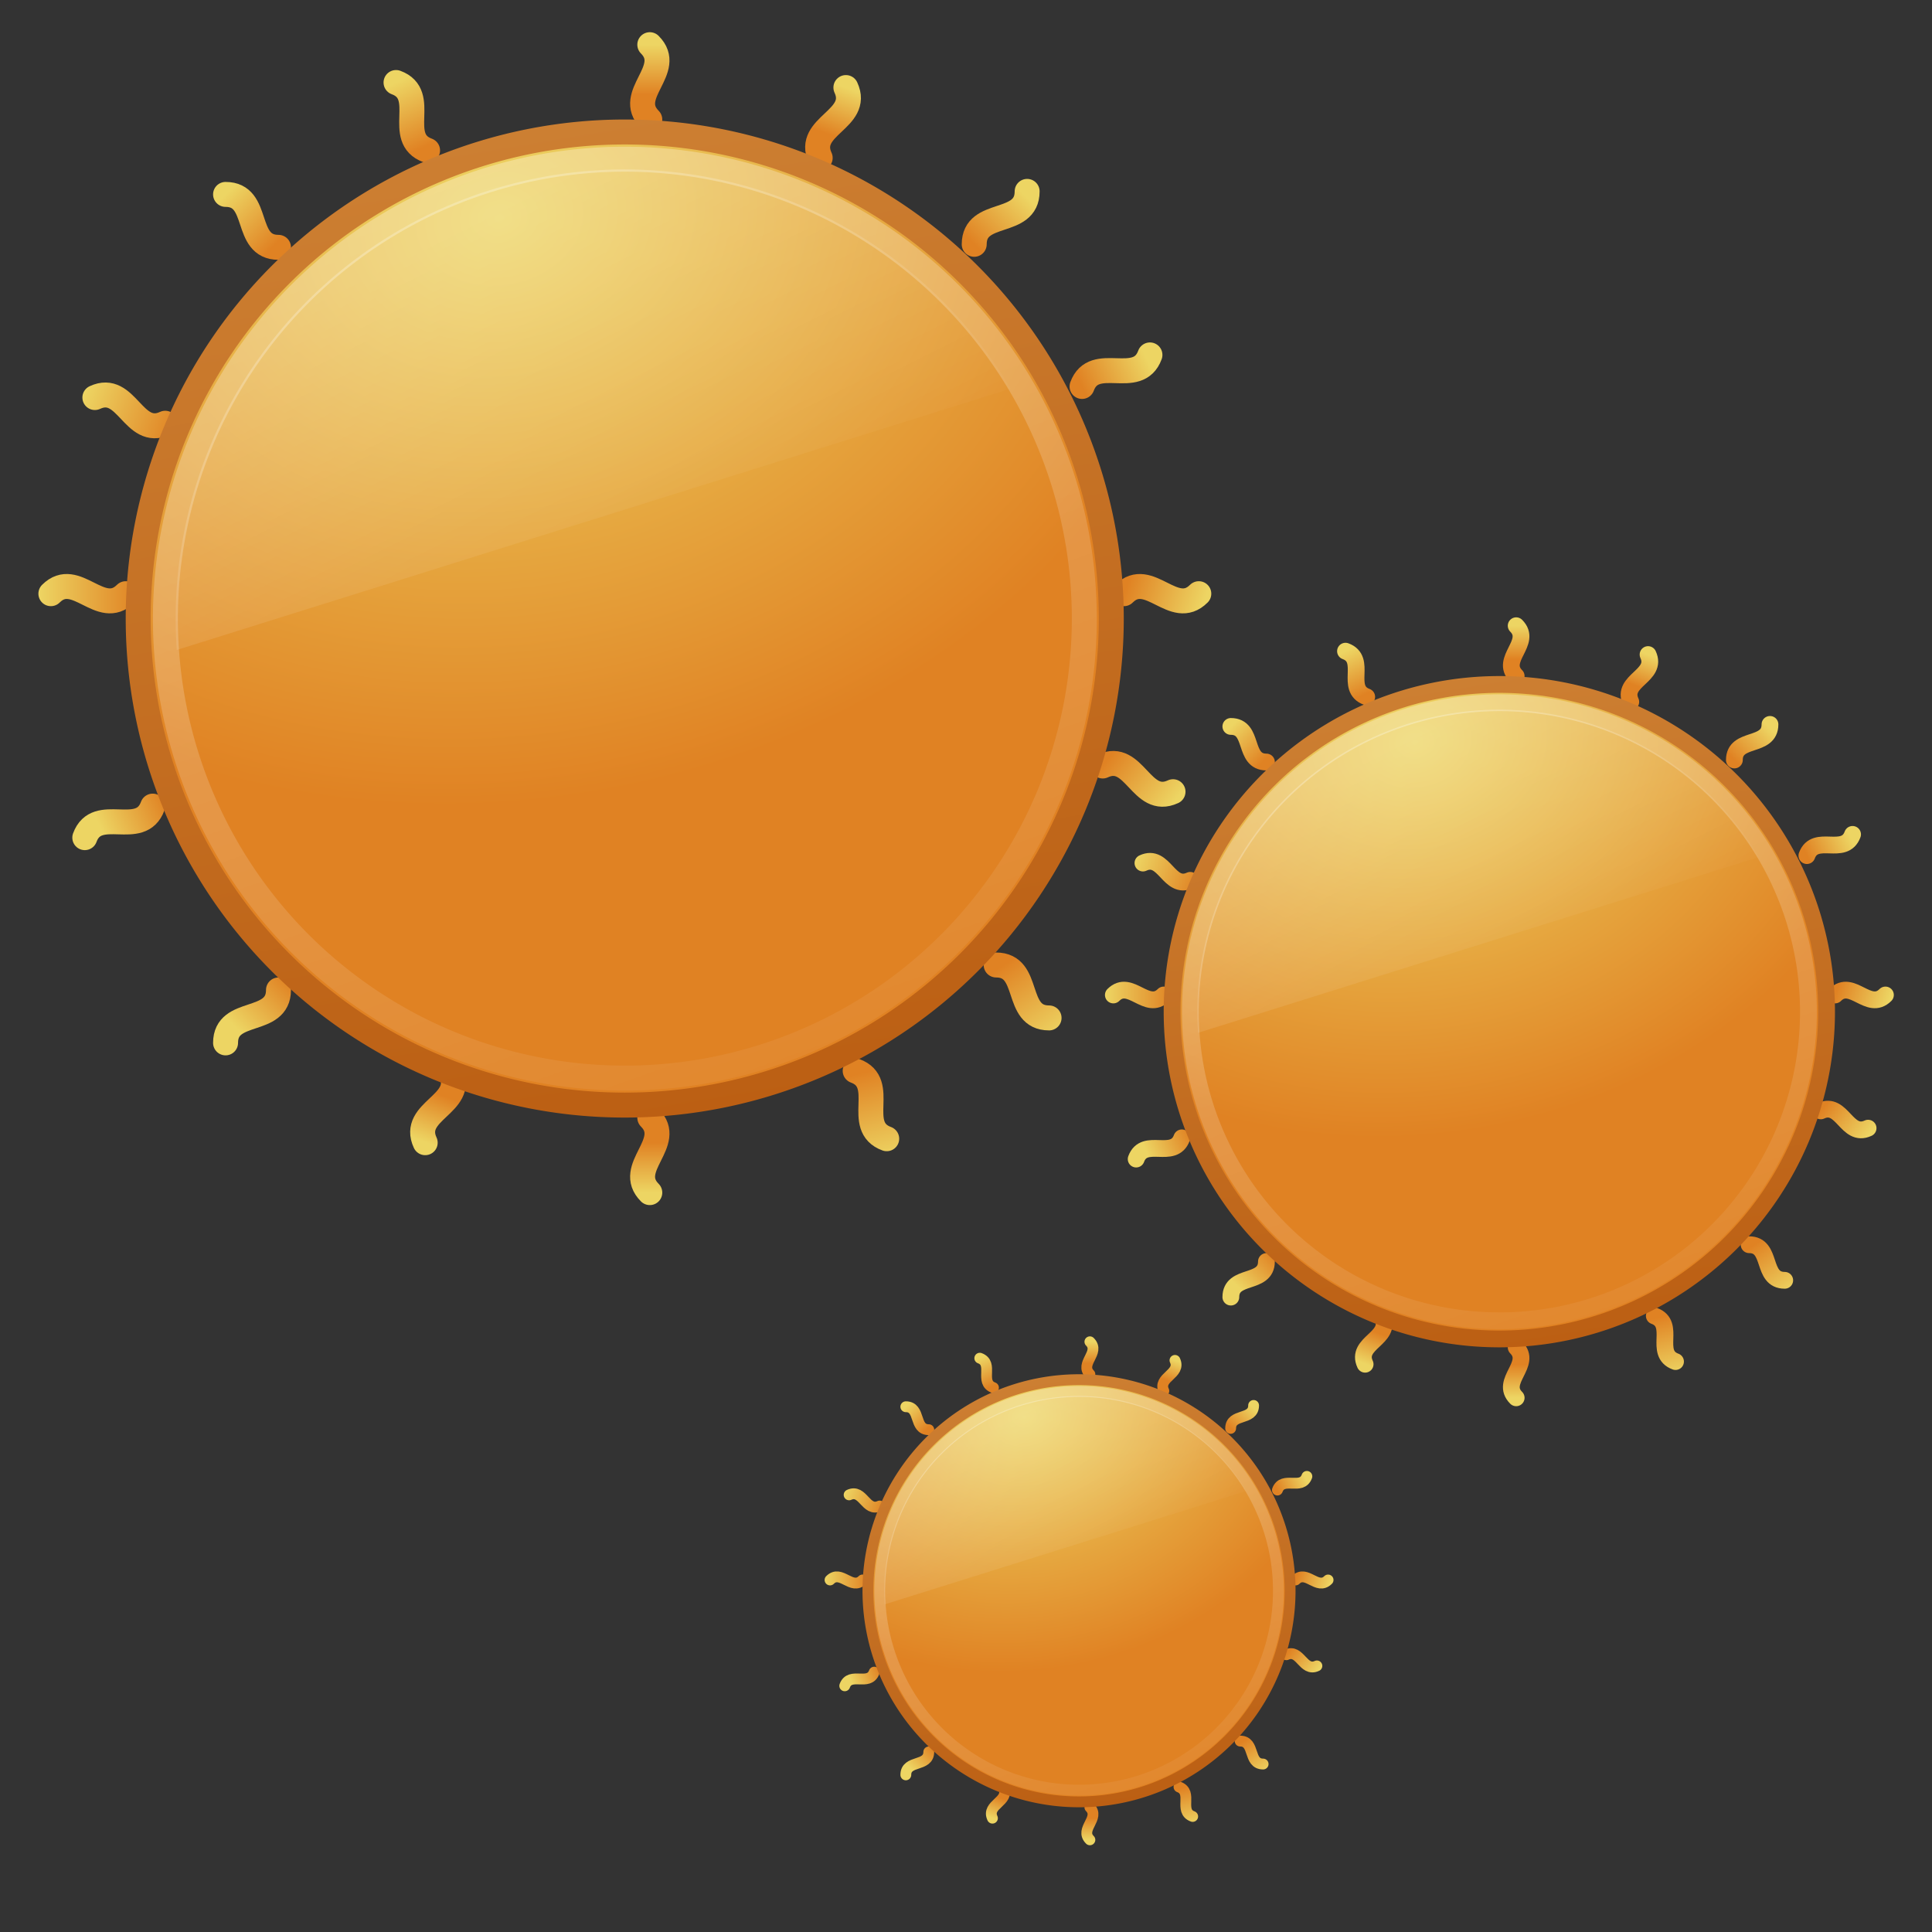 <?xml version="1.0" encoding="UTF-8" standalone="no"?>
<!-- Created with Inkscape (http://www.inkscape.org/) -->

<svg
   xmlns:dc="http://purl.org/dc/elements/1.1/"
   xmlns:cc="http://creativecommons.org/ns#"
   xmlns:rdf="http://www.w3.org/1999/02/22-rdf-syntax-ns#"
   xmlns:svg="http://www.w3.org/2000/svg"
   xmlns="http://www.w3.org/2000/svg"
   xmlns:xlink="http://www.w3.org/1999/xlink"
   xmlns:sodipodi="http://sodipodi.sourceforge.net/DTD/sodipodi-0.dtd"
   xmlns:inkscape="http://www.inkscape.org/namespaces/inkscape"
   version="1.1"
   width="48"
   height="48"
   id="svg2869"
   inkscape:version="0.48.1 r9760"
   sodipodi:docname="weather-clear.svg">
  <rect width="100%" height="100%" fill="#333333" stroke="none"/>
  <sodipodi:namedview
     pagecolor="#ffffff"
     bordercolor="#666666"
     borderopacity="1"
     objecttolerance="10"
     gridtolerance="10"
     guidetolerance="10"
     inkscape:pageopacity="0"
     inkscape:pageshadow="2"
     inkscape:window-width="1081"
     inkscape:window-height="910"
     id="namedview56"
     showgrid="false"
     inkscape:zoom="6.6041667"
     inkscape:cx="24.454259"
     inkscape:cy="25.892744"
     inkscape:window-x="0"
     inkscape:window-y="24"
     inkscape:window-maximized="0"
     inkscape:current-layer="svg2869" />
  <defs
     id="defs2871">
    <linearGradient
       id="linearGradient4031">
      <stop
         id="stop4033"
         style="stop-color:#ffffff;stop-opacity:1"
         offset="0" />
      <stop
         id="stop4035"
         style="stop-color:#ffffff;stop-opacity:0.078"
         offset="1" />
    </linearGradient>
    <linearGradient
       id="linearGradient3673">
      <stop
         id="stop3675"
         style="stop-color:#ffffff;stop-opacity:1"
         offset="0" />
      <stop
         id="stop3677"
         style="stop-color:#ffffff;stop-opacity:0"
         offset="1" />
    </linearGradient>
    <linearGradient
       id="linearGradient3663">
      <stop
         id="stop3665"
         style="stop-color:#edd563;stop-opacity:1"
         offset="0" />
      <stop
         id="stop3667"
         style="stop-color:#e08223;stop-opacity:1"
         offset="1" />
    </linearGradient>
    <linearGradient
       id="linearGradient3655">
      <stop
         id="stop3657"
         style="stop-color:#bb5e12;stop-opacity:1"
         offset="0" />
      <stop
         id="stop3659"
         style="stop-color:#cd8033;stop-opacity:1"
         offset="1" />
    </linearGradient>
    <linearGradient
       x1="28.403"
       y1="45.488"
       x2="21.573"
       y2="4.512"
       id="linearGradient3661"
       xlink:href="#linearGradient3655"
       gradientUnits="userSpaceOnUse" />
    <radialGradient
       cx="19.622"
       cy="9.39"
       r="20.488"
       fx="19.622"
       fy="9.39"
       id="radialGradient3669"
       xlink:href="#linearGradient3663"
       gradientUnits="userSpaceOnUse"
       gradientTransform="matrix(0.19,1.095,-1.368,0.238,28.729,-14.334)" />
    <linearGradient
       x1="16.807"
       y1="6.55"
       x2="32.378"
       y2="50.279"
       id="linearGradient3679"
       xlink:href="#linearGradient3673"
       gradientUnits="userSpaceOnUse" />
    <linearGradient
       x1="7"
       y1="23"
       x2="9"
       y2="21"
       id="linearGradient3761"
       xlink:href="#linearGradient3663"
       gradientUnits="userSpaceOnUse"
       gradientTransform="translate(1.324,1.297)" />
    <linearGradient
       x1="25"
       y1="31"
       x2="25"
       y2="29"
       id="linearGradient3763"
       xlink:href="#linearGradient3663"
       gradientUnits="userSpaceOnUse" />
    <linearGradient
       x1="41"
       y1="25"
       x2="39"
       y2="22"
       id="linearGradient3765"
       xlink:href="#linearGradient3663"
       gradientUnits="userSpaceOnUse" />
    <linearGradient
       x1="47"
       y1="8"
       x2="44"
       y2="7"
       id="linearGradient3767"
       xlink:href="#linearGradient3663"
       gradientUnits="userSpaceOnUse" />
    <linearGradient
       x1="40"
       y1="-9"
       x2="38"
       y2="-7"
       id="linearGradient3769"
       xlink:href="#linearGradient3663"
       gradientUnits="userSpaceOnUse" />
    <linearGradient
       x1="25"
       y1="-15"
       x2="25"
       y2="-13"
       id="linearGradient3771"
       xlink:href="#linearGradient3663"
       gradientUnits="userSpaceOnUse" />
    <linearGradient
       x1="8"
       y1="-9"
       x2="10"
       y2="-7"
       id="linearGradient3773"
       xlink:href="#linearGradient3663"
       gradientUnits="userSpaceOnUse" />
    <linearGradient
       x1="0.5"
       y1="23"
       x2="4.5"
       y2="23"
       id="linearGradient3775"
       xlink:href="#linearGradient3663"
       gradientUnits="userSpaceOnUse" />
    <linearGradient
       x1="25"
       y1="-15"
       x2="25"
       y2="-13"
       id="linearGradient3905"
       xlink:href="#linearGradient3663"
       gradientUnits="userSpaceOnUse"
       gradientTransform="matrix(0.939,0.343,-0.343,0.939,4.227,-7.778)" />
    <linearGradient
       x1="25"
       y1="31"
       x2="25"
       y2="29"
       id="linearGradient3907"
       xlink:href="#linearGradient3663"
       gradientUnits="userSpaceOnUse"
       gradientTransform="matrix(0.939,0.343,-0.343,0.939,3.164,-8.699)" />
    <linearGradient
       x1="0.5"
       y1="23"
       x2="4.5"
       y2="23"
       id="linearGradient3909"
       xlink:href="#linearGradient3663"
       gradientUnits="userSpaceOnUse"
       gradientTransform="matrix(0.939,0.343,-0.343,0.939,9.721,-22.805)" />
    <linearGradient
       x1="47"
       y1="8"
       x2="44"
       y2="7"
       id="linearGradient3911"
       xlink:href="#linearGradient3663"
       gradientUnits="userSpaceOnUse"
       gradientTransform="matrix(0.939,0.343,-0.343,0.939,4.227,-7.778)" />
    <linearGradient
       x1="7"
       y1="23"
       x2="9"
       y2="21"
       id="linearGradient3913"
       xlink:href="#linearGradient3663"
       gradientUnits="userSpaceOnUse"
       gradientTransform="matrix(0.939,0.343,-0.343,0.939,4.227,-7.778)" />
    <linearGradient
       x1="40"
       y1="-9"
       x2="38"
       y2="-7"
       id="linearGradient3915"
       xlink:href="#linearGradient3663"
       gradientUnits="userSpaceOnUse"
       gradientTransform="matrix(0.939,0.343,-0.343,0.939,4.227,-7.778)" />
    <linearGradient
       x1="41"
       y1="25"
       x2="39"
       y2="22"
       id="linearGradient3917"
       xlink:href="#linearGradient3663"
       gradientUnits="userSpaceOnUse"
       gradientTransform="matrix(0.939,0.343,-0.343,0.939,4.227,-7.778)" />
    <linearGradient
       x1="8"
       y1="-9"
       x2="10"
       y2="-7"
       id="linearGradient3919"
       xlink:href="#linearGradient3663"
       gradientUnits="userSpaceOnUse"
       gradientTransform="matrix(0.939,0.343,-0.343,0.939,4.227,-7.778)" />
    <linearGradient
       x1="18.647"
       y1="9.39"
       x2="25.476"
       y2="23.049"
       id="linearGradient4029"
       xlink:href="#linearGradient4031"
       gradientUnits="userSpaceOnUse" />
    <linearGradient
       inkscape:collect="always"
       xlink:href="#linearGradient3663"
       id="linearGradient3075"
       gradientUnits="userSpaceOnUse"
       gradientTransform="matrix(0.939,0.343,-0.343,0.939,4.227,-7.778)"
       x1="25"
       y1="-15"
       x2="25"
       y2="-13" />
    <linearGradient
       inkscape:collect="always"
       xlink:href="#linearGradient3663"
       id="linearGradient3077"
       gradientUnits="userSpaceOnUse"
       gradientTransform="matrix(0.939,0.343,-0.343,0.939,3.164,-8.699)"
       x1="25"
       y1="31"
       x2="25"
       y2="29" />
    <linearGradient
       inkscape:collect="always"
       xlink:href="#linearGradient3663"
       id="linearGradient3079"
       gradientUnits="userSpaceOnUse"
       gradientTransform="matrix(0.939,0.343,-0.343,0.939,9.721,-22.805)"
       x1="0.5"
       y1="23"
       x2="4.5"
       y2="23" />
    <linearGradient
       inkscape:collect="always"
       xlink:href="#linearGradient3663"
       id="linearGradient3081"
       gradientUnits="userSpaceOnUse"
       gradientTransform="matrix(0.939,0.343,-0.343,0.939,4.227,-7.778)"
       x1="47"
       y1="8"
       x2="44"
       y2="7" />
    <linearGradient
       inkscape:collect="always"
       xlink:href="#linearGradient3663"
       id="linearGradient3083"
       gradientUnits="userSpaceOnUse"
       gradientTransform="matrix(0.939,0.343,-0.343,0.939,4.227,-7.778)"
       x1="7"
       y1="23"
       x2="9"
       y2="21" />
    <linearGradient
       inkscape:collect="always"
       xlink:href="#linearGradient3663"
       id="linearGradient3085"
       gradientUnits="userSpaceOnUse"
       gradientTransform="matrix(0.939,0.343,-0.343,0.939,4.227,-7.778)"
       x1="40"
       y1="-9"
       x2="38"
       y2="-7" />
    <linearGradient
       inkscape:collect="always"
       xlink:href="#linearGradient3663"
       id="linearGradient3087"
       gradientUnits="userSpaceOnUse"
       gradientTransform="matrix(0.939,0.343,-0.343,0.939,4.227,-7.778)"
       x1="41"
       y1="25"
       x2="39"
       y2="22" />
    <linearGradient
       inkscape:collect="always"
       xlink:href="#linearGradient3663"
       id="linearGradient3089"
       gradientUnits="userSpaceOnUse"
       gradientTransform="matrix(0.939,0.343,-0.343,0.939,4.227,-7.778)"
       x1="8"
       y1="-9"
       x2="10"
       y2="-7" />
    <linearGradient
       inkscape:collect="always"
       xlink:href="#linearGradient3663"
       id="linearGradient3091"
       gradientUnits="userSpaceOnUse"
       x1="25"
       y1="-15"
       x2="25"
       y2="-13" />
    <linearGradient
       inkscape:collect="always"
       xlink:href="#linearGradient3663"
       id="linearGradient3093"
       gradientUnits="userSpaceOnUse"
       x1="25"
       y1="31"
       x2="25"
       y2="29" />
    <linearGradient
       inkscape:collect="always"
       xlink:href="#linearGradient3663"
       id="linearGradient3095"
       gradientUnits="userSpaceOnUse"
       x1="0.5"
       y1="23"
       x2="4.5"
       y2="23" />
    <linearGradient
       inkscape:collect="always"
       xlink:href="#linearGradient3663"
       id="linearGradient3097"
       gradientUnits="userSpaceOnUse"
       x1="47"
       y1="8"
       x2="44"
       y2="7" />
    <linearGradient
       inkscape:collect="always"
       xlink:href="#linearGradient3663"
       id="linearGradient3099"
       gradientUnits="userSpaceOnUse"
       gradientTransform="translate(1.324,1.297)"
       x1="7"
       y1="23"
       x2="9"
       y2="21" />
    <linearGradient
       inkscape:collect="always"
       xlink:href="#linearGradient3663"
       id="linearGradient3101"
       gradientUnits="userSpaceOnUse"
       x1="40"
       y1="-9"
       x2="38"
       y2="-7" />
    <linearGradient
       inkscape:collect="always"
       xlink:href="#linearGradient3663"
       id="linearGradient3103"
       gradientUnits="userSpaceOnUse"
       x1="41"
       y1="25"
       x2="39"
       y2="22" />
    <linearGradient
       inkscape:collect="always"
       xlink:href="#linearGradient3663"
       id="linearGradient3105"
       gradientUnits="userSpaceOnUse"
       x1="8"
       y1="-9"
       x2="10"
       y2="-7" />
    <radialGradient
       inkscape:collect="always"
       xlink:href="#linearGradient3663"
       id="radialGradient3107"
       gradientUnits="userSpaceOnUse"
       gradientTransform="matrix(0.19,1.095,-1.368,0.238,28.729,-14.334)"
       cx="19.622"
       cy="9.39"
       fx="19.622"
       fy="9.39"
       r="20.488" />
    <linearGradient
       inkscape:collect="always"
       xlink:href="#linearGradient3655"
       id="linearGradient3109"
       gradientUnits="userSpaceOnUse"
       x1="28.403"
       y1="45.488"
       x2="21.573"
       y2="4.512" />
    <linearGradient
       inkscape:collect="always"
       xlink:href="#linearGradient3673"
       id="linearGradient3111"
       gradientUnits="userSpaceOnUse"
       x1="16.807"
       y1="6.55"
       x2="32.378"
       y2="50.279" />
    <linearGradient
       inkscape:collect="always"
       xlink:href="#linearGradient4031"
       id="linearGradient3113"
       gradientUnits="userSpaceOnUse"
       x1="18.647"
       y1="9.39"
       x2="25.476"
       y2="23.049" />
    <linearGradient
       inkscape:collect="always"
       xlink:href="#linearGradient3663"
       id="linearGradient3155"
       gradientUnits="userSpaceOnUse"
       gradientTransform="matrix(0.939,0.343,-0.343,0.939,4.227,-7.778)"
       x1="25"
       y1="-15"
       x2="25"
       y2="-13" />
    <linearGradient
       inkscape:collect="always"
       xlink:href="#linearGradient3663"
       id="linearGradient3157"
       gradientUnits="userSpaceOnUse"
       gradientTransform="matrix(0.939,0.343,-0.343,0.939,3.164,-8.699)"
       x1="25"
       y1="31"
       x2="25"
       y2="29" />
    <linearGradient
       inkscape:collect="always"
       xlink:href="#linearGradient3663"
       id="linearGradient3159"
       gradientUnits="userSpaceOnUse"
       gradientTransform="matrix(0.939,0.343,-0.343,0.939,9.721,-22.805)"
       x1="0.5"
       y1="23"
       x2="4.5"
       y2="23" />
    <linearGradient
       inkscape:collect="always"
       xlink:href="#linearGradient3663"
       id="linearGradient3161"
       gradientUnits="userSpaceOnUse"
       gradientTransform="matrix(0.939,0.343,-0.343,0.939,4.227,-7.778)"
       x1="47"
       y1="8"
       x2="44"
       y2="7" />
    <linearGradient
       inkscape:collect="always"
       xlink:href="#linearGradient3663"
       id="linearGradient3163"
       gradientUnits="userSpaceOnUse"
       gradientTransform="matrix(0.939,0.343,-0.343,0.939,4.227,-7.778)"
       x1="7"
       y1="23"
       x2="9"
       y2="21" />
    <linearGradient
       inkscape:collect="always"
       xlink:href="#linearGradient3663"
       id="linearGradient3165"
       gradientUnits="userSpaceOnUse"
       gradientTransform="matrix(0.939,0.343,-0.343,0.939,4.227,-7.778)"
       x1="40"
       y1="-9"
       x2="38"
       y2="-7" />
    <linearGradient
       inkscape:collect="always"
       xlink:href="#linearGradient3663"
       id="linearGradient3167"
       gradientUnits="userSpaceOnUse"
       gradientTransform="matrix(0.939,0.343,-0.343,0.939,4.227,-7.778)"
       x1="41"
       y1="25"
       x2="39"
       y2="22" />
    <linearGradient
       inkscape:collect="always"
       xlink:href="#linearGradient3663"
       id="linearGradient3169"
       gradientUnits="userSpaceOnUse"
       gradientTransform="matrix(0.939,0.343,-0.343,0.939,4.227,-7.778)"
       x1="8"
       y1="-9"
       x2="10"
       y2="-7" />
    <linearGradient
       inkscape:collect="always"
       xlink:href="#linearGradient3663"
       id="linearGradient3171"
       gradientUnits="userSpaceOnUse"
       x1="25"
       y1="-15"
       x2="25"
       y2="-13" />
    <linearGradient
       inkscape:collect="always"
       xlink:href="#linearGradient3663"
       id="linearGradient3173"
       gradientUnits="userSpaceOnUse"
       x1="25"
       y1="31"
       x2="25"
       y2="29" />
    <linearGradient
       inkscape:collect="always"
       xlink:href="#linearGradient3663"
       id="linearGradient3175"
       gradientUnits="userSpaceOnUse"
       x1="0.5"
       y1="23"
       x2="4.5"
       y2="23" />
    <linearGradient
       inkscape:collect="always"
       xlink:href="#linearGradient3663"
       id="linearGradient3177"
       gradientUnits="userSpaceOnUse"
       x1="47"
       y1="8"
       x2="44"
       y2="7" />
    <linearGradient
       inkscape:collect="always"
       xlink:href="#linearGradient3663"
       id="linearGradient3179"
       gradientUnits="userSpaceOnUse"
       gradientTransform="translate(1.324,1.297)"
       x1="7"
       y1="23"
       x2="9"
       y2="21" />
    <linearGradient
       inkscape:collect="always"
       xlink:href="#linearGradient3663"
       id="linearGradient3181"
       gradientUnits="userSpaceOnUse"
       x1="40"
       y1="-9"
       x2="38"
       y2="-7" />
    <linearGradient
       inkscape:collect="always"
       xlink:href="#linearGradient3663"
       id="linearGradient3183"
       gradientUnits="userSpaceOnUse"
       x1="41"
       y1="25"
       x2="39"
       y2="22" />
    <linearGradient
       inkscape:collect="always"
       xlink:href="#linearGradient3663"
       id="linearGradient3185"
       gradientUnits="userSpaceOnUse"
       x1="8"
       y1="-9"
       x2="10"
       y2="-7" />
    <radialGradient
       inkscape:collect="always"
       xlink:href="#linearGradient3663"
       id="radialGradient3187"
       gradientUnits="userSpaceOnUse"
       gradientTransform="matrix(0.19,1.095,-1.368,0.238,28.729,-14.334)"
       cx="19.622"
       cy="9.39"
       fx="19.622"
       fy="9.39"
       r="20.488" />
    <linearGradient
       inkscape:collect="always"
       xlink:href="#linearGradient3655"
       id="linearGradient3189"
       gradientUnits="userSpaceOnUse"
       x1="28.403"
       y1="45.488"
       x2="21.573"
       y2="4.512" />
    <linearGradient
       inkscape:collect="always"
       xlink:href="#linearGradient3673"
       id="linearGradient3191"
       gradientUnits="userSpaceOnUse"
       x1="16.807"
       y1="6.55"
       x2="32.378"
       y2="50.279" />
    <linearGradient
       inkscape:collect="always"
       xlink:href="#linearGradient4031"
       id="linearGradient3193"
       gradientUnits="userSpaceOnUse"
       x1="18.647"
       y1="9.39"
       x2="25.476"
       y2="23.049" />
  </defs>
  <g
     transform="matrix(0.62,0,0,0.62,0.644,10.41)"
     id="layer1">
    <path
       d="m 32.858,-13.282 c 0.596,1.283 -1.626,1.535 -1.03,2.818"
       id="path3889"
       style="fill:none;stroke:url(#linearGradient3905);stroke-width:1px;stroke-linecap:round;stroke-linejoin:miter;stroke-opacity:1"
       inkscape:connector-curvature="0" />
    <path
       d="M 17.03,26.182 C 17.626,27.465 15.404,27.717 16,29"
       id="path3891"
       style="fill:none;stroke:url(#linearGradient3907);stroke-width:1px;stroke-linecap:round;stroke-linejoin:miter;stroke-opacity:1"
       inkscape:connector-curvature="0" />
    <path
       d="M 2.763,-0.86 C 4.046,-1.456 4.298,0.766 5.581,0.17"
       id="path3893"
       style="fill:none;stroke:url(#linearGradient3909);stroke-width:1px;stroke-linecap:round;stroke-linejoin:miter;stroke-opacity:1"
       inkscape:connector-curvature="0" />
    <path
       d="m 43.149,13.905 c 1.283,-0.596 1.535,1.626 2.818,1.03"
       id="path3895"
       style="fill:none;stroke:url(#linearGradient3911);stroke-width:1px;stroke-linecap:round;stroke-linejoin:miter;stroke-opacity:1"
       inkscape:connector-curvature="0" />
    <path
       d="m 2.359,16.776 c 0.486,-1.328 2.235,0.064 2.721,-1.264"
       id="path3897"
       style="fill:none;stroke:url(#linearGradient3913);stroke-width:1px;stroke-linecap:round;stroke-linejoin:miter;stroke-opacity:1"
       inkscape:connector-curvature="0" />
    <path
       d="m 42.321,-1.304 c 0.486,-1.328 2.235,0.064 2.721,-1.264"
       id="path3899"
       style="fill:none;stroke:url(#linearGradient3915);stroke-width:1px;stroke-linecap:round;stroke-linejoin:miter;stroke-opacity:1"
       inkscape:connector-curvature="0" />
    <path
       d="m 33.23,26.12 c 1.328,0.486 -0.064,2.235 1.264,2.721"
       id="path3901"
       style="fill:none;stroke:url(#linearGradient3917);stroke-width:1px;stroke-linecap:round;stroke-linejoin:miter;stroke-opacity:1"
       inkscape:connector-curvature="0" />
    <path
       d="m 14.831,-13.484 c 1.328,0.486 -0.064,2.235 1.264,2.721"
       id="path3903"
       style="fill:none;stroke:url(#linearGradient3919);stroke-width:1px;stroke-linecap:round;stroke-linejoin:miter;stroke-opacity:1"
       inkscape:connector-curvature="0" />
    <path
       d="m 25,-15 c 1,1 -1,2 0,3"
       id="path3691"
       style="fill:none;stroke:url(#linearGradient3771);stroke-width:1px;stroke-linecap:round;stroke-linejoin:miter;stroke-opacity:1"
       inkscape:connector-curvature="0" />
    <path
       d="m 25,28 c 1,1 -1,2 0,3"
       id="path3689"
       style="fill:none;stroke:url(#linearGradient3763);stroke-width:1px;stroke-linecap:round;stroke-linejoin:miter;stroke-opacity:1"
       inkscape:connector-curvature="0" />
    <path
       d="m 1,23 c 1,-1 2,1 3,0"
       transform="translate(0,-16)"
       id="path3681"
       style="fill:none;stroke:url(#linearGradient3775);stroke-width:1px;stroke-linecap:round;stroke-linejoin:miter;stroke-opacity:1"
       inkscape:connector-curvature="0" />
    <path
       d="m 44,7 c 1,-1 2,1 3,0"
       id="path3683"
       style="fill:none;stroke:url(#linearGradient3767);stroke-width:1px;stroke-linecap:round;stroke-linejoin:miter;stroke-opacity:1"
       inkscape:connector-curvature="0" />
    <path
       d="m 8,25 c 0,-1.414 2.121,-0.707 2.121,-2.121"
       id="path3731"
       style="fill:none;stroke:url(#linearGradient3761);stroke-width:1px;stroke-linecap:round;stroke-linejoin:miter;stroke-opacity:1"
       inkscape:connector-curvature="0" />
    <path
       d="m 38,-7 c 0,-1.414 2.121,-0.707 2.121,-2.121"
       id="path3733"
       style="fill:none;stroke:url(#linearGradient3769);stroke-width:1px;stroke-linecap:round;stroke-linejoin:miter;stroke-opacity:1"
       inkscape:connector-curvature="0" />
    <path
       d="M 38.879,21.879 C 40.293,21.879 39.586,24 41,24"
       id="path3735"
       style="fill:none;stroke:url(#linearGradient3765);stroke-width:1px;stroke-linecap:round;stroke-linejoin:miter;stroke-opacity:1"
       inkscape:connector-curvature="0" />
    <path
       d="m 8,-9 c 1.414,0 0.707,2.121 2.121,2.121"
       id="path3737"
       style="fill:none;stroke:url(#linearGradient3773);stroke-width:1px;stroke-linecap:round;stroke-linejoin:miter;stroke-opacity:1"
       inkscape:connector-curvature="0" />
    <path
       d="M 43.466,25 A 18.966,18.966 0 1 1 5.534,25 18.966,18.966 0 1 1 43.466,25 z"
       transform="matrix(1.028,0,0,1.028,-1.19,-17.704)"
       id="path2881"
       style="fill:url(#radialGradient3669);fill-opacity:1;stroke:url(#linearGradient3661);stroke-width:0.973;stroke-linecap:round;stroke-linejoin:round;stroke-miterlimit:10;stroke-opacity:1;stroke-dasharray:none;stroke-dashoffset:0"
       inkscape:connector-curvature="0" />
    <path
       d="M 42.462,25 A 17.962,17.962 0 1 1 6.538,25 17.962,17.962 0 1 1 42.462,25 z"
       transform="matrix(1.025,0,0,1.025,-1.112,-17.625)"
       id="path3671"
       style="opacity:0.3;fill:none;stroke:url(#linearGradient3679);stroke-width:0.976;stroke-linecap:round;stroke-linejoin:round;stroke-miterlimit:10;stroke-opacity:1;stroke-dasharray:none;stroke-dashoffset:0"
       inkscape:connector-curvature="0" />
    <path
       d="M 6.982,26.224 A 17.561,17.561 0 0 1 39.585,16.009"
       transform="matrix(1.025,0,0,1.025,-1.112,-17.625)"
       id="path4021"
       style="opacity:0.24;fill:url(#linearGradient4029);fill-opacity:1;stroke:none"
       inkscape:connector-curvature="0" />
  </g>
  <g
     id="g3035"
     transform="matrix(0.417,0,0,0.417,27.244,21.801)">
    <path
       inkscape:connector-curvature="0"
       style="fill:none;stroke:url(#linearGradient3075);stroke-width:1px;stroke-linecap:round;stroke-linejoin:miter;stroke-opacity:1"
       id="path3037"
       d="m 32.858,-13.282 c 0.596,1.283 -1.626,1.535 -1.03,2.818" />
    <path
       inkscape:connector-curvature="0"
       style="fill:none;stroke:url(#linearGradient3077);stroke-width:1px;stroke-linecap:round;stroke-linejoin:miter;stroke-opacity:1"
       id="path3039"
       d="M 17.03,26.182 C 17.626,27.465 15.404,27.717 16,29" />
    <path
       inkscape:connector-curvature="0"
       style="fill:none;stroke:url(#linearGradient3079);stroke-width:1px;stroke-linecap:round;stroke-linejoin:miter;stroke-opacity:1"
       id="path3041"
       d="M 2.763,-0.86 C 4.046,-1.456 4.298,0.766 5.581,0.17" />
    <path
       inkscape:connector-curvature="0"
       style="fill:none;stroke:url(#linearGradient3081);stroke-width:1px;stroke-linecap:round;stroke-linejoin:miter;stroke-opacity:1"
       id="path3043"
       d="m 43.149,13.905 c 1.283,-0.596 1.535,1.626 2.818,1.03" />
    <path
       inkscape:connector-curvature="0"
       style="fill:none;stroke:url(#linearGradient3083);stroke-width:1px;stroke-linecap:round;stroke-linejoin:miter;stroke-opacity:1"
       id="path3045"
       d="m 2.359,16.776 c 0.486,-1.328 2.235,0.064 2.721,-1.264" />
    <path
       inkscape:connector-curvature="0"
       style="fill:none;stroke:url(#linearGradient3085);stroke-width:1px;stroke-linecap:round;stroke-linejoin:miter;stroke-opacity:1"
       id="path3047"
       d="m 42.321,-1.304 c 0.486,-1.328 2.235,0.064 2.721,-1.264" />
    <path
       inkscape:connector-curvature="0"
       style="fill:none;stroke:url(#linearGradient3087);stroke-width:1px;stroke-linecap:round;stroke-linejoin:miter;stroke-opacity:1"
       id="path3049"
       d="m 33.23,26.12 c 1.328,0.486 -0.064,2.235 1.264,2.721" />
    <path
       inkscape:connector-curvature="0"
       style="fill:none;stroke:url(#linearGradient3089);stroke-width:1px;stroke-linecap:round;stroke-linejoin:miter;stroke-opacity:1"
       id="path3051"
       d="m 14.831,-13.484 c 1.328,0.486 -0.064,2.235 1.264,2.721" />
    <path
       inkscape:connector-curvature="0"
       style="fill:none;stroke:url(#linearGradient3091);stroke-width:1px;stroke-linecap:round;stroke-linejoin:miter;stroke-opacity:1"
       id="path3053"
       d="m 25,-15 c 1,1 -1,2 0,3" />
    <path
       inkscape:connector-curvature="0"
       style="fill:none;stroke:url(#linearGradient3093);stroke-width:1px;stroke-linecap:round;stroke-linejoin:miter;stroke-opacity:1"
       id="path3055"
       d="m 25,28 c 1,1 -1,2 0,3" />
    <path
       inkscape:connector-curvature="0"
       style="fill:none;stroke:url(#linearGradient3095);stroke-width:1px;stroke-linecap:round;stroke-linejoin:miter;stroke-opacity:1"
       id="path3057"
       transform="translate(0,-16)"
       d="m 1,23 c 1,-1 2,1 3,0" />
    <path
       inkscape:connector-curvature="0"
       style="fill:none;stroke:url(#linearGradient3097);stroke-width:1px;stroke-linecap:round;stroke-linejoin:miter;stroke-opacity:1"
       id="path3059"
       d="m 44,7 c 1,-1 2,1 3,0" />
    <path
       inkscape:connector-curvature="0"
       style="fill:none;stroke:url(#linearGradient3099);stroke-width:1px;stroke-linecap:round;stroke-linejoin:miter;stroke-opacity:1"
       id="path3061"
       d="m 8,25 c 0,-1.414 2.121,-0.707 2.121,-2.121" />
    <path
       inkscape:connector-curvature="0"
       style="fill:none;stroke:url(#linearGradient3101);stroke-width:1px;stroke-linecap:round;stroke-linejoin:miter;stroke-opacity:1"
       id="path3063"
       d="m 38,-7 c 0,-1.414 2.121,-0.707 2.121,-2.121" />
    <path
       inkscape:connector-curvature="0"
       style="fill:none;stroke:url(#linearGradient3103);stroke-width:1px;stroke-linecap:round;stroke-linejoin:miter;stroke-opacity:1"
       id="path3065"
       d="M 38.879,21.879 C 40.293,21.879 39.586,24 41,24" />
    <path
       inkscape:connector-curvature="0"
       style="fill:none;stroke:url(#linearGradient3105);stroke-width:1px;stroke-linecap:round;stroke-linejoin:miter;stroke-opacity:1"
       id="path3067"
       d="m 8,-9 c 1.414,0 0.707,2.121 2.121,2.121" />
    <path
       inkscape:connector-curvature="0"
       style="fill:url(#radialGradient3107);fill-opacity:1;stroke:url(#linearGradient3109);stroke-width:0.973;stroke-linecap:round;stroke-linejoin:round;stroke-miterlimit:10;stroke-opacity:1;stroke-dasharray:none;stroke-dashoffset:0"
       id="path3069"
       transform="matrix(1.028,0,0,1.028,-1.19,-17.704)"
       d="M 43.466,25 A 18.966,18.966 0 1 1 5.534,25 18.966,18.966 0 1 1 43.466,25 z" />
    <path
       inkscape:connector-curvature="0"
       style="opacity:0.3;fill:none;stroke:url(#linearGradient3111);stroke-width:0.976;stroke-linecap:round;stroke-linejoin:round;stroke-miterlimit:10;stroke-opacity:1;stroke-dasharray:none;stroke-dashoffset:0"
       id="path3071"
       transform="matrix(1.025,0,0,1.025,-1.112,-17.625)"
       d="M 42.462,25 A 17.962,17.962 0 1 1 6.538,25 17.962,17.962 0 1 1 42.462,25 z" />
    <path
       inkscape:connector-curvature="0"
       style="opacity:0.24;fill:url(#linearGradient3113);fill-opacity:1;stroke:none"
       id="path3073"
       transform="matrix(1.025,0,0,1.025,-1.112,-17.625)"
       d="M 6.982,26.224 A 17.561,17.561 0 0 1 39.585,16.009" />
  </g>
  <g
     transform="matrix(0.269,0,0,0.269,20.353,37.371)"
     id="g3115">
    <path
       d="m 32.858,-13.282 c 0.596,1.283 -1.626,1.535 -1.03,2.818"
       id="path3117"
       style="fill:none;stroke:url(#linearGradient3155);stroke-width:1px;stroke-linecap:round;stroke-linejoin:miter;stroke-opacity:1"
       inkscape:connector-curvature="0" />
    <path
       d="M 17.03,26.182 C 17.626,27.465 15.404,27.717 16,29"
       id="path3119"
       style="fill:none;stroke:url(#linearGradient3157);stroke-width:1px;stroke-linecap:round;stroke-linejoin:miter;stroke-opacity:1"
       inkscape:connector-curvature="0" />
    <path
       d="M 2.763,-0.86 C 4.046,-1.456 4.298,0.766 5.581,0.17"
       id="path3121"
       style="fill:none;stroke:url(#linearGradient3159);stroke-width:1px;stroke-linecap:round;stroke-linejoin:miter;stroke-opacity:1"
       inkscape:connector-curvature="0" />
    <path
       d="m 43.149,13.905 c 1.283,-0.596 1.535,1.626 2.818,1.03"
       id="path3123"
       style="fill:none;stroke:url(#linearGradient3161);stroke-width:1px;stroke-linecap:round;stroke-linejoin:miter;stroke-opacity:1"
       inkscape:connector-curvature="0" />
    <path
       d="m 2.359,16.776 c 0.486,-1.328 2.235,0.064 2.721,-1.264"
       id="path3125"
       style="fill:none;stroke:url(#linearGradient3163);stroke-width:1px;stroke-linecap:round;stroke-linejoin:miter;stroke-opacity:1"
       inkscape:connector-curvature="0" />
    <path
       d="m 42.321,-1.304 c 0.486,-1.328 2.235,0.064 2.721,-1.264"
       id="path3127"
       style="fill:none;stroke:url(#linearGradient3165);stroke-width:1px;stroke-linecap:round;stroke-linejoin:miter;stroke-opacity:1"
       inkscape:connector-curvature="0" />
    <path
       d="m 33.23,26.12 c 1.328,0.486 -0.064,2.235 1.264,2.721"
       id="path3129"
       style="fill:none;stroke:url(#linearGradient3167);stroke-width:1px;stroke-linecap:round;stroke-linejoin:miter;stroke-opacity:1"
       inkscape:connector-curvature="0" />
    <path
       d="m 14.831,-13.484 c 1.328,0.486 -0.064,2.235 1.264,2.721"
       id="path3131"
       style="fill:none;stroke:url(#linearGradient3169);stroke-width:1px;stroke-linecap:round;stroke-linejoin:miter;stroke-opacity:1"
       inkscape:connector-curvature="0" />
    <path
       d="m 25,-15 c 1,1 -1,2 0,3"
       id="path3133"
       style="fill:none;stroke:url(#linearGradient3171);stroke-width:1px;stroke-linecap:round;stroke-linejoin:miter;stroke-opacity:1"
       inkscape:connector-curvature="0" />
    <path
       d="m 25,28 c 1,1 -1,2 0,3"
       id="path3135"
       style="fill:none;stroke:url(#linearGradient3173);stroke-width:1px;stroke-linecap:round;stroke-linejoin:miter;stroke-opacity:1"
       inkscape:connector-curvature="0" />
    <path
       d="m 1,23 c 1,-1 2,1 3,0"
       transform="translate(0,-16)"
       id="path3137"
       style="fill:none;stroke:url(#linearGradient3175);stroke-width:1px;stroke-linecap:round;stroke-linejoin:miter;stroke-opacity:1"
       inkscape:connector-curvature="0" />
    <path
       d="m 44,7 c 1,-1 2,1 3,0"
       id="path3139"
       style="fill:none;stroke:url(#linearGradient3177);stroke-width:1px;stroke-linecap:round;stroke-linejoin:miter;stroke-opacity:1"
       inkscape:connector-curvature="0" />
    <path
       d="m 8,25 c 0,-1.414 2.121,-0.707 2.121,-2.121"
       id="path3141"
       style="fill:none;stroke:url(#linearGradient3179);stroke-width:1px;stroke-linecap:round;stroke-linejoin:miter;stroke-opacity:1"
       inkscape:connector-curvature="0" />
    <path
       d="m 38,-7 c 0,-1.414 2.121,-0.707 2.121,-2.121"
       id="path3143"
       style="fill:none;stroke:url(#linearGradient3181);stroke-width:1px;stroke-linecap:round;stroke-linejoin:miter;stroke-opacity:1"
       inkscape:connector-curvature="0" />
    <path
       d="M 38.879,21.879 C 40.293,21.879 39.586,24 41,24"
       id="path3145"
       style="fill:none;stroke:url(#linearGradient3183);stroke-width:1px;stroke-linecap:round;stroke-linejoin:miter;stroke-opacity:1"
       inkscape:connector-curvature="0" />
    <path
       d="m 8,-9 c 1.414,0 0.707,2.121 2.121,2.121"
       id="path3147"
       style="fill:none;stroke:url(#linearGradient3185);stroke-width:1px;stroke-linecap:round;stroke-linejoin:miter;stroke-opacity:1"
       inkscape:connector-curvature="0" />
    <path
       d="M 43.466,25 A 18.966,18.966 0 1 1 5.534,25 18.966,18.966 0 1 1 43.466,25 z"
       transform="matrix(1.028,0,0,1.028,-1.19,-17.704)"
       id="path3149"
       style="fill:url(#radialGradient3187);fill-opacity:1;stroke:url(#linearGradient3189);stroke-width:0.973;stroke-linecap:round;stroke-linejoin:round;stroke-miterlimit:10;stroke-opacity:1;stroke-dasharray:none;stroke-dashoffset:0"
       inkscape:connector-curvature="0" />
    <path
       d="M 42.462,25 A 17.962,17.962 0 1 1 6.538,25 17.962,17.962 0 1 1 42.462,25 z"
       transform="matrix(1.025,0,0,1.025,-1.112,-17.625)"
       id="path3151"
       style="opacity:0.3;fill:none;stroke:url(#linearGradient3191);stroke-width:0.976;stroke-linecap:round;stroke-linejoin:round;stroke-miterlimit:10;stroke-opacity:1;stroke-dasharray:none;stroke-dashoffset:0"
       inkscape:connector-curvature="0" />
    <path
       d="M 6.982,26.224 A 17.561,17.561 0 0 1 39.585,16.009"
       transform="matrix(1.025,0,0,1.025,-1.112,-17.625)"
       id="path3153"
       style="opacity:0.24;fill:url(#linearGradient3193);fill-opacity:1;stroke:none"
       inkscape:connector-curvature="0" />
  </g>
</svg>
